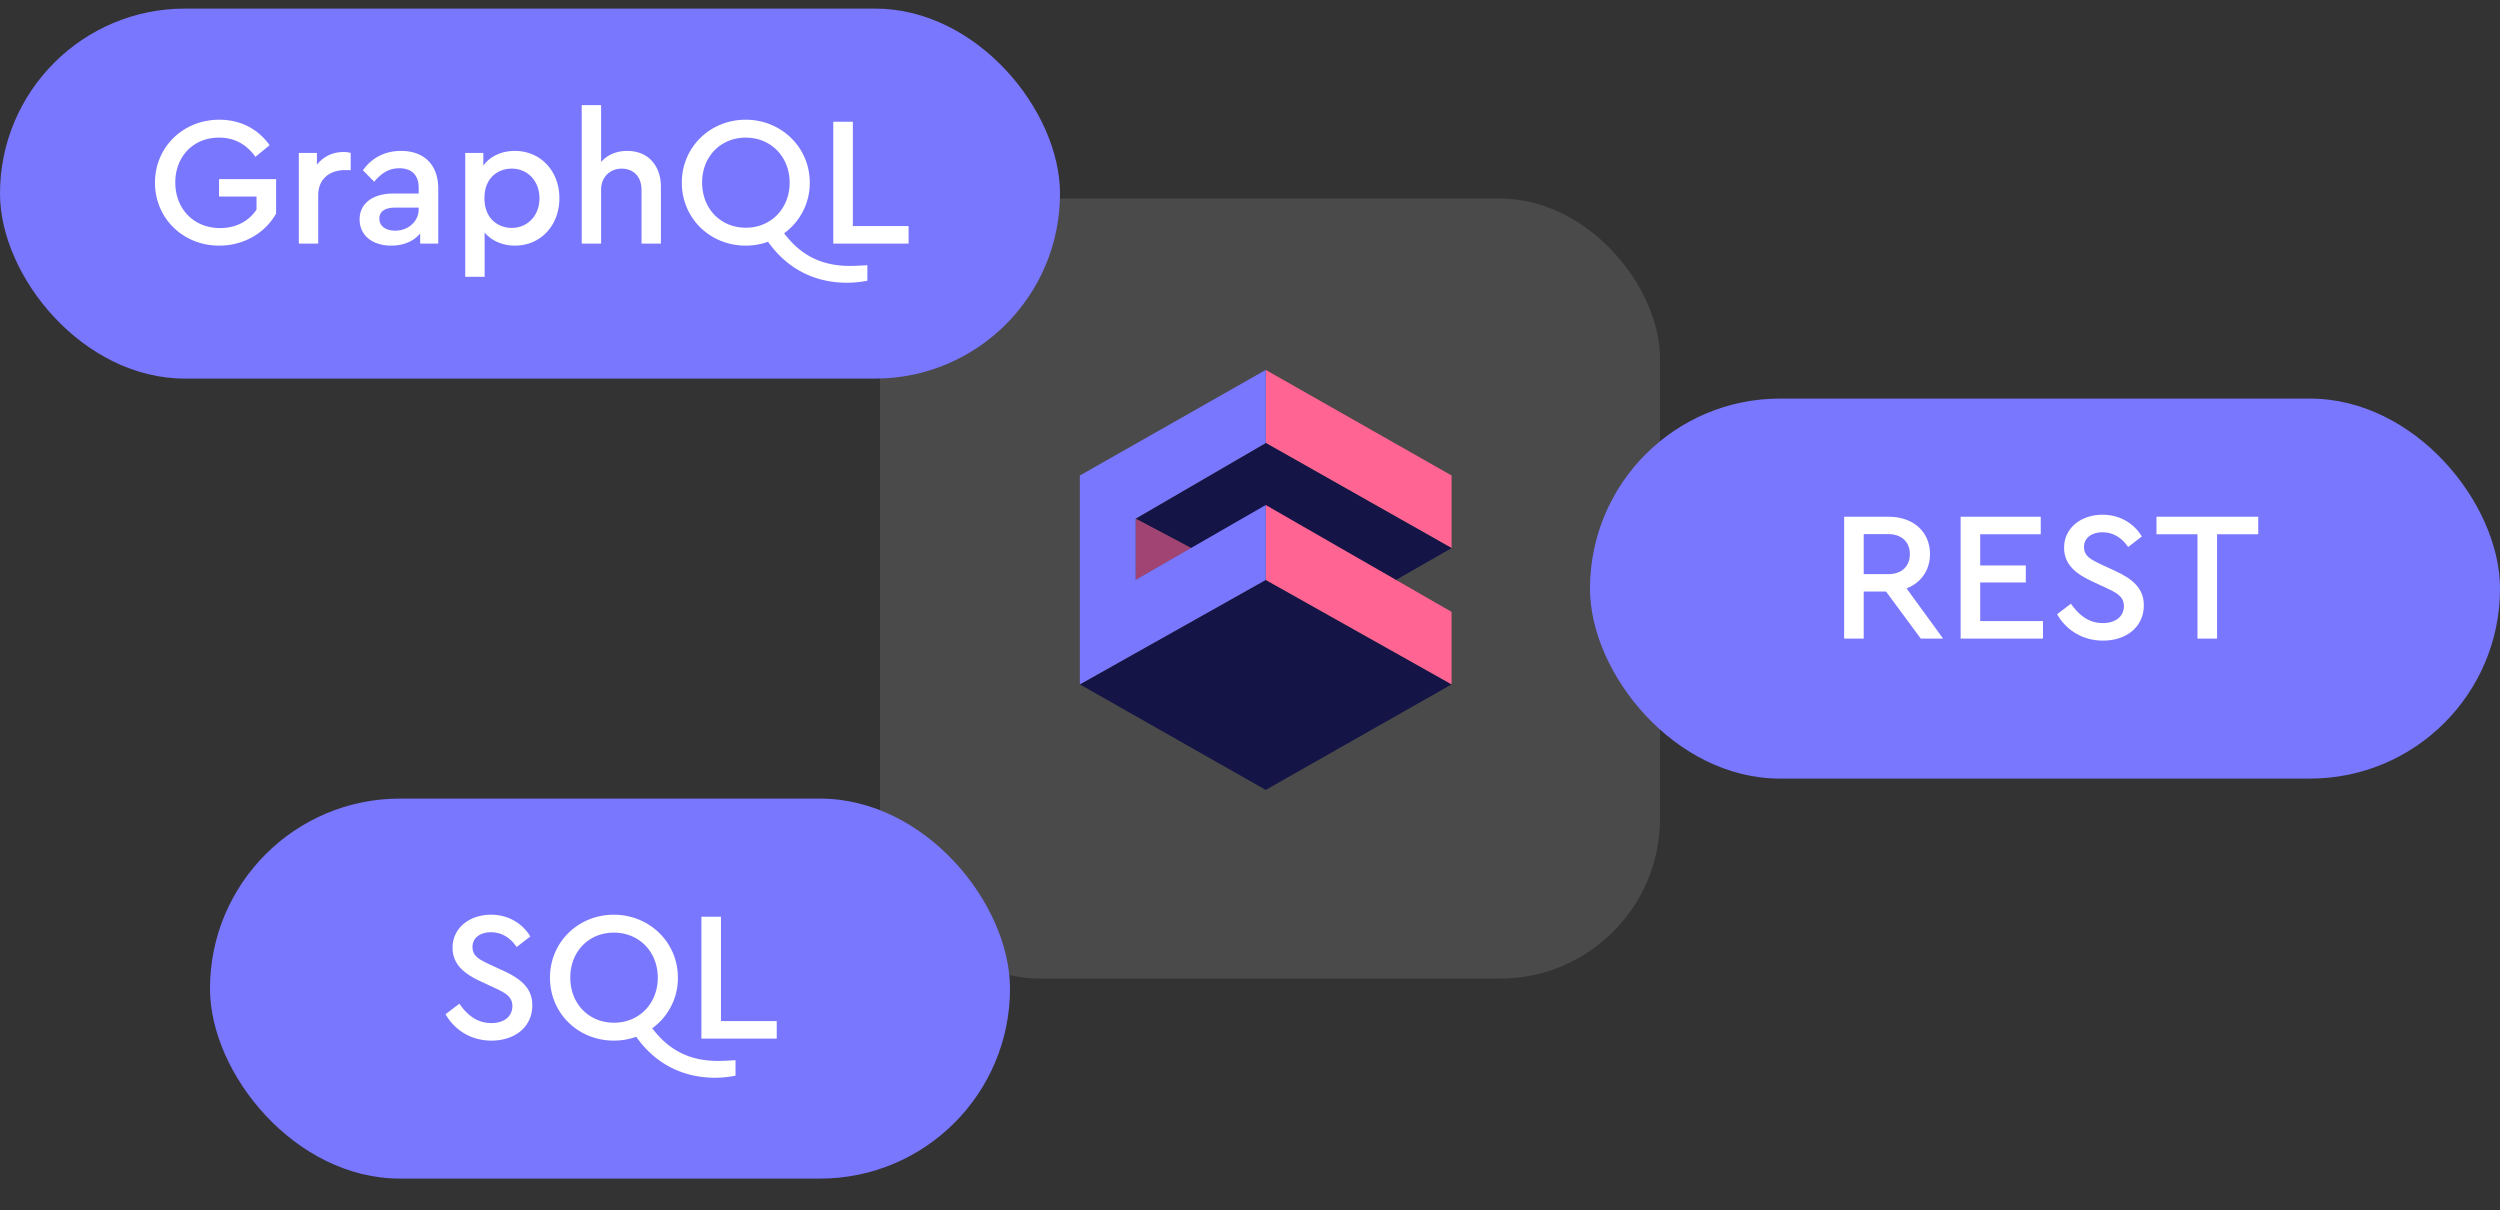 <svg xmlns="http://www.w3.org/2000/svg" width="250" height="121" fill="none"><rect width="100%" height="100%" fill="#333333" stroke="none"/><rect width="78" height="78" x="88" y="19.859" fill="#F6F6F8" fill-opacity=".12" rx="16"/><path fill="#FF6492" d="m145.16 47.549-18.584-10.557v7.305l18.584 10.511v-7.26Z"/><path fill="#141446" d="m145.159 54.812-5.575 3.185-13.012-7.379-7.435 4.2-5.576-2.951 13.014-7.566 18.584 10.511Z"/><path fill="#A14474" d="m119.137 54.813-5.576-2.951v6.13l5.576-3.18Z"/><path fill="#141446" d="m107.984 68.436 18.588-10.444 18.587 10.444-18.587 10.556-18.588-10.556Z"/><path fill="#FF6492" d="M145.159 61.188 126.572 50.5v7.492l18.587 10.444v-7.248Z"/><path fill="#7A77FF" d="M113.561 57.992v-6.13l13.014-7.566v-7.304L107.984 47.55v20.886l18.588-10.443V50.5l-13.011 7.492Z"/><rect width="106" height="37" y=".859" fill="#7A77FF" rx="18.5"/><path fill="#fff" d="M21.923 24.563c2.511 0 4.634-1.311 5.687-3.213v-3.434h-5.705v1.735h3.747v1.311c-.738 1.108-1.994 1.846-3.637 1.846-2.658 0-4.486-1.938-4.486-4.56 0-2.566 1.772-4.486 4.376-4.486 1.587 0 2.787.72 3.637 1.92l1.421-1.163c-1.144-1.607-2.898-2.548-5.04-2.548-3.6 0-6.425 2.732-6.425 6.296 0 3.563 2.806 6.296 6.425 6.296Zm12.409-9.361c-1.034 0-1.994.443-2.64 1.274v-1.182h-1.81v9.065h1.939v-4.837c0-1.68 1.218-2.51 2.659-2.51h.59v-1.718a2.672 2.672 0 0 0-.738-.092Zm5.783-.111c-1.532 0-2.88.61-3.822 1.939l1.126 1.144c.72-.849 1.459-1.348 2.511-1.348 1.237 0 1.939.684 1.939 1.94v.59h-2.566c-2.031 0-3.342.997-3.342 2.585 0 1.57 1.255 2.622 3.157 2.622 1.255 0 2.252-.444 2.899-1.22v1.016h1.809v-5.483c0-2.511-1.532-3.785-3.711-3.785Zm-.59 7.976c-.887 0-1.589-.406-1.589-1.2 0-.739.573-1.108 1.607-1.108h2.326v.166c0 1.237-1.07 2.142-2.345 2.142Zm11.965-7.976c-1.329 0-2.492.536-3.157 1.477v-1.274h-1.809v12.389h1.939v-4.431c.701.83 1.79 1.31 3.027 1.31 2.585 0 4.45-2.03 4.45-4.745 0-2.695-1.865-4.726-4.45-4.726Zm-.313 7.699c-1.367 0-2.733-.923-2.733-2.973 0-2.067 1.385-2.954 2.733-2.954 1.569 0 2.77 1.219 2.77 2.973 0 1.754-1.22 2.954-2.77 2.954Zm11.555-7.699c-1.108 0-2.013.406-2.622 1.108v-5.687h-1.938V24.36h1.938v-5.39c0-1.238.868-2.106 2.068-2.106 1.2 0 1.975.85 1.975 2.105v5.391h1.939v-5.668c0-2.123-1.274-3.6-3.36-3.6Zm22.27 11.502c-2.862 0-4.93-1.07-6.592-3.267a6.189 6.189 0 0 0 2.567-5.06c0-3.563-2.88-6.295-6.407-6.295-3.545 0-6.388 2.732-6.388 6.296 0 3.563 2.825 6.296 6.388 6.296a6.46 6.46 0 0 0 2.234-.388c1.902 2.695 4.653 4.098 7.884 4.098.775 0 1.458-.092 2.05-.203v-1.55c-.629.037-1.256.073-1.737.073Zm-14.79-8.345c0-2.585 1.847-4.486 4.358-4.486 2.53 0 4.394 1.92 4.394 4.505 0 2.603-1.883 4.505-4.376 4.505-2.529 0-4.375-1.902-4.375-4.524Zm13.114 6.111h7.533v-1.754h-5.575V12.174h-1.958v12.185Z"/><rect width="80" height="38" x="21" y="79.859" fill="#7A77FF" rx="19"/><path fill="#fff" d="M49.151 104.062c2.327 0 4.08-1.366 4.08-3.526 0-1.68-1.07-2.622-2.916-3.47l-1.367-.629c-.997-.48-1.698-.812-1.698-1.735 0-.997.867-1.477 1.846-1.477 1.052 0 1.939.535 2.566 1.477l1.367-1.053c-.739-1.255-2.142-2.178-3.933-2.178-2.105 0-3.84 1.292-3.84 3.305 0 1.79 1.366 2.695 2.843 3.378l1.348.628c1.07.499 1.79.868 1.79 1.828 0 1.052-.849 1.698-2.104 1.698-1.514 0-2.493-.923-3.194-1.938l-1.385 1.052c.923 1.607 2.566 2.64 4.597 2.64Zm22.665 2.031c-2.862 0-4.93-1.07-6.591-3.268a6.188 6.188 0 0 0 2.566-5.058c0-3.564-2.88-6.296-6.406-6.296-3.545 0-6.388 2.732-6.388 6.296 0 3.563 2.824 6.295 6.388 6.295.775 0 1.532-.129 2.234-.387 1.901 2.695 4.652 4.098 7.883 4.098.776 0 1.459-.092 2.05-.203v-1.55c-.628.036-1.256.073-1.736.073Zm-14.788-8.345c0-2.585 1.846-4.486 4.357-4.486 2.53 0 4.394 1.92 4.394 4.505 0 2.603-1.883 4.505-4.376 4.505-2.53 0-4.375-1.902-4.375-4.524Zm13.113 6.111h7.533v-1.754h-5.576V91.674h-1.957v12.185Z"/><rect width="91" height="38" x="159" y="39.859" fill="#7A77FF" rx="19"/><path fill="#fff" d="m194.31 63.86-3.655-5.023c1.458-.553 2.345-1.827 2.345-3.434 0-2.215-1.662-3.73-4.136-3.73h-4.45V63.86h1.957v-4.708h2.234l3.471 4.708h2.234Zm-7.939-10.45h2.456c1.385 0 2.16.83 2.16 2.012 0 1.163-.775 1.994-2.16 1.994h-2.456v-4.007Zm9.691 10.45h8.234v-1.755h-6.277v-3.858h4.56v-1.699h-4.56v-3.12h6.056v-1.754h-8.013v12.185Zm14.241.203c2.326 0 4.08-1.367 4.08-3.527 0-1.68-1.071-2.622-2.917-3.47l-1.366-.629c-.997-.48-1.699-.812-1.699-1.735 0-.997.868-1.477 1.846-1.477 1.053 0 1.939.535 2.567 1.477l1.366-1.053c-.739-1.255-2.142-2.178-3.933-2.178-2.104 0-3.84 1.292-3.84 3.305 0 1.79 1.366 2.695 2.843 3.378l1.348.628c1.071.499 1.791.868 1.791 1.828 0 1.052-.849 1.699-2.105 1.699-1.514 0-2.492-.924-3.194-1.94l-1.384 1.053c.923 1.607 2.566 2.64 4.597 2.64Zm9.445-.204h1.957V53.428h4.118v-1.754H215.65v1.754h4.098v10.431Z"/></svg>